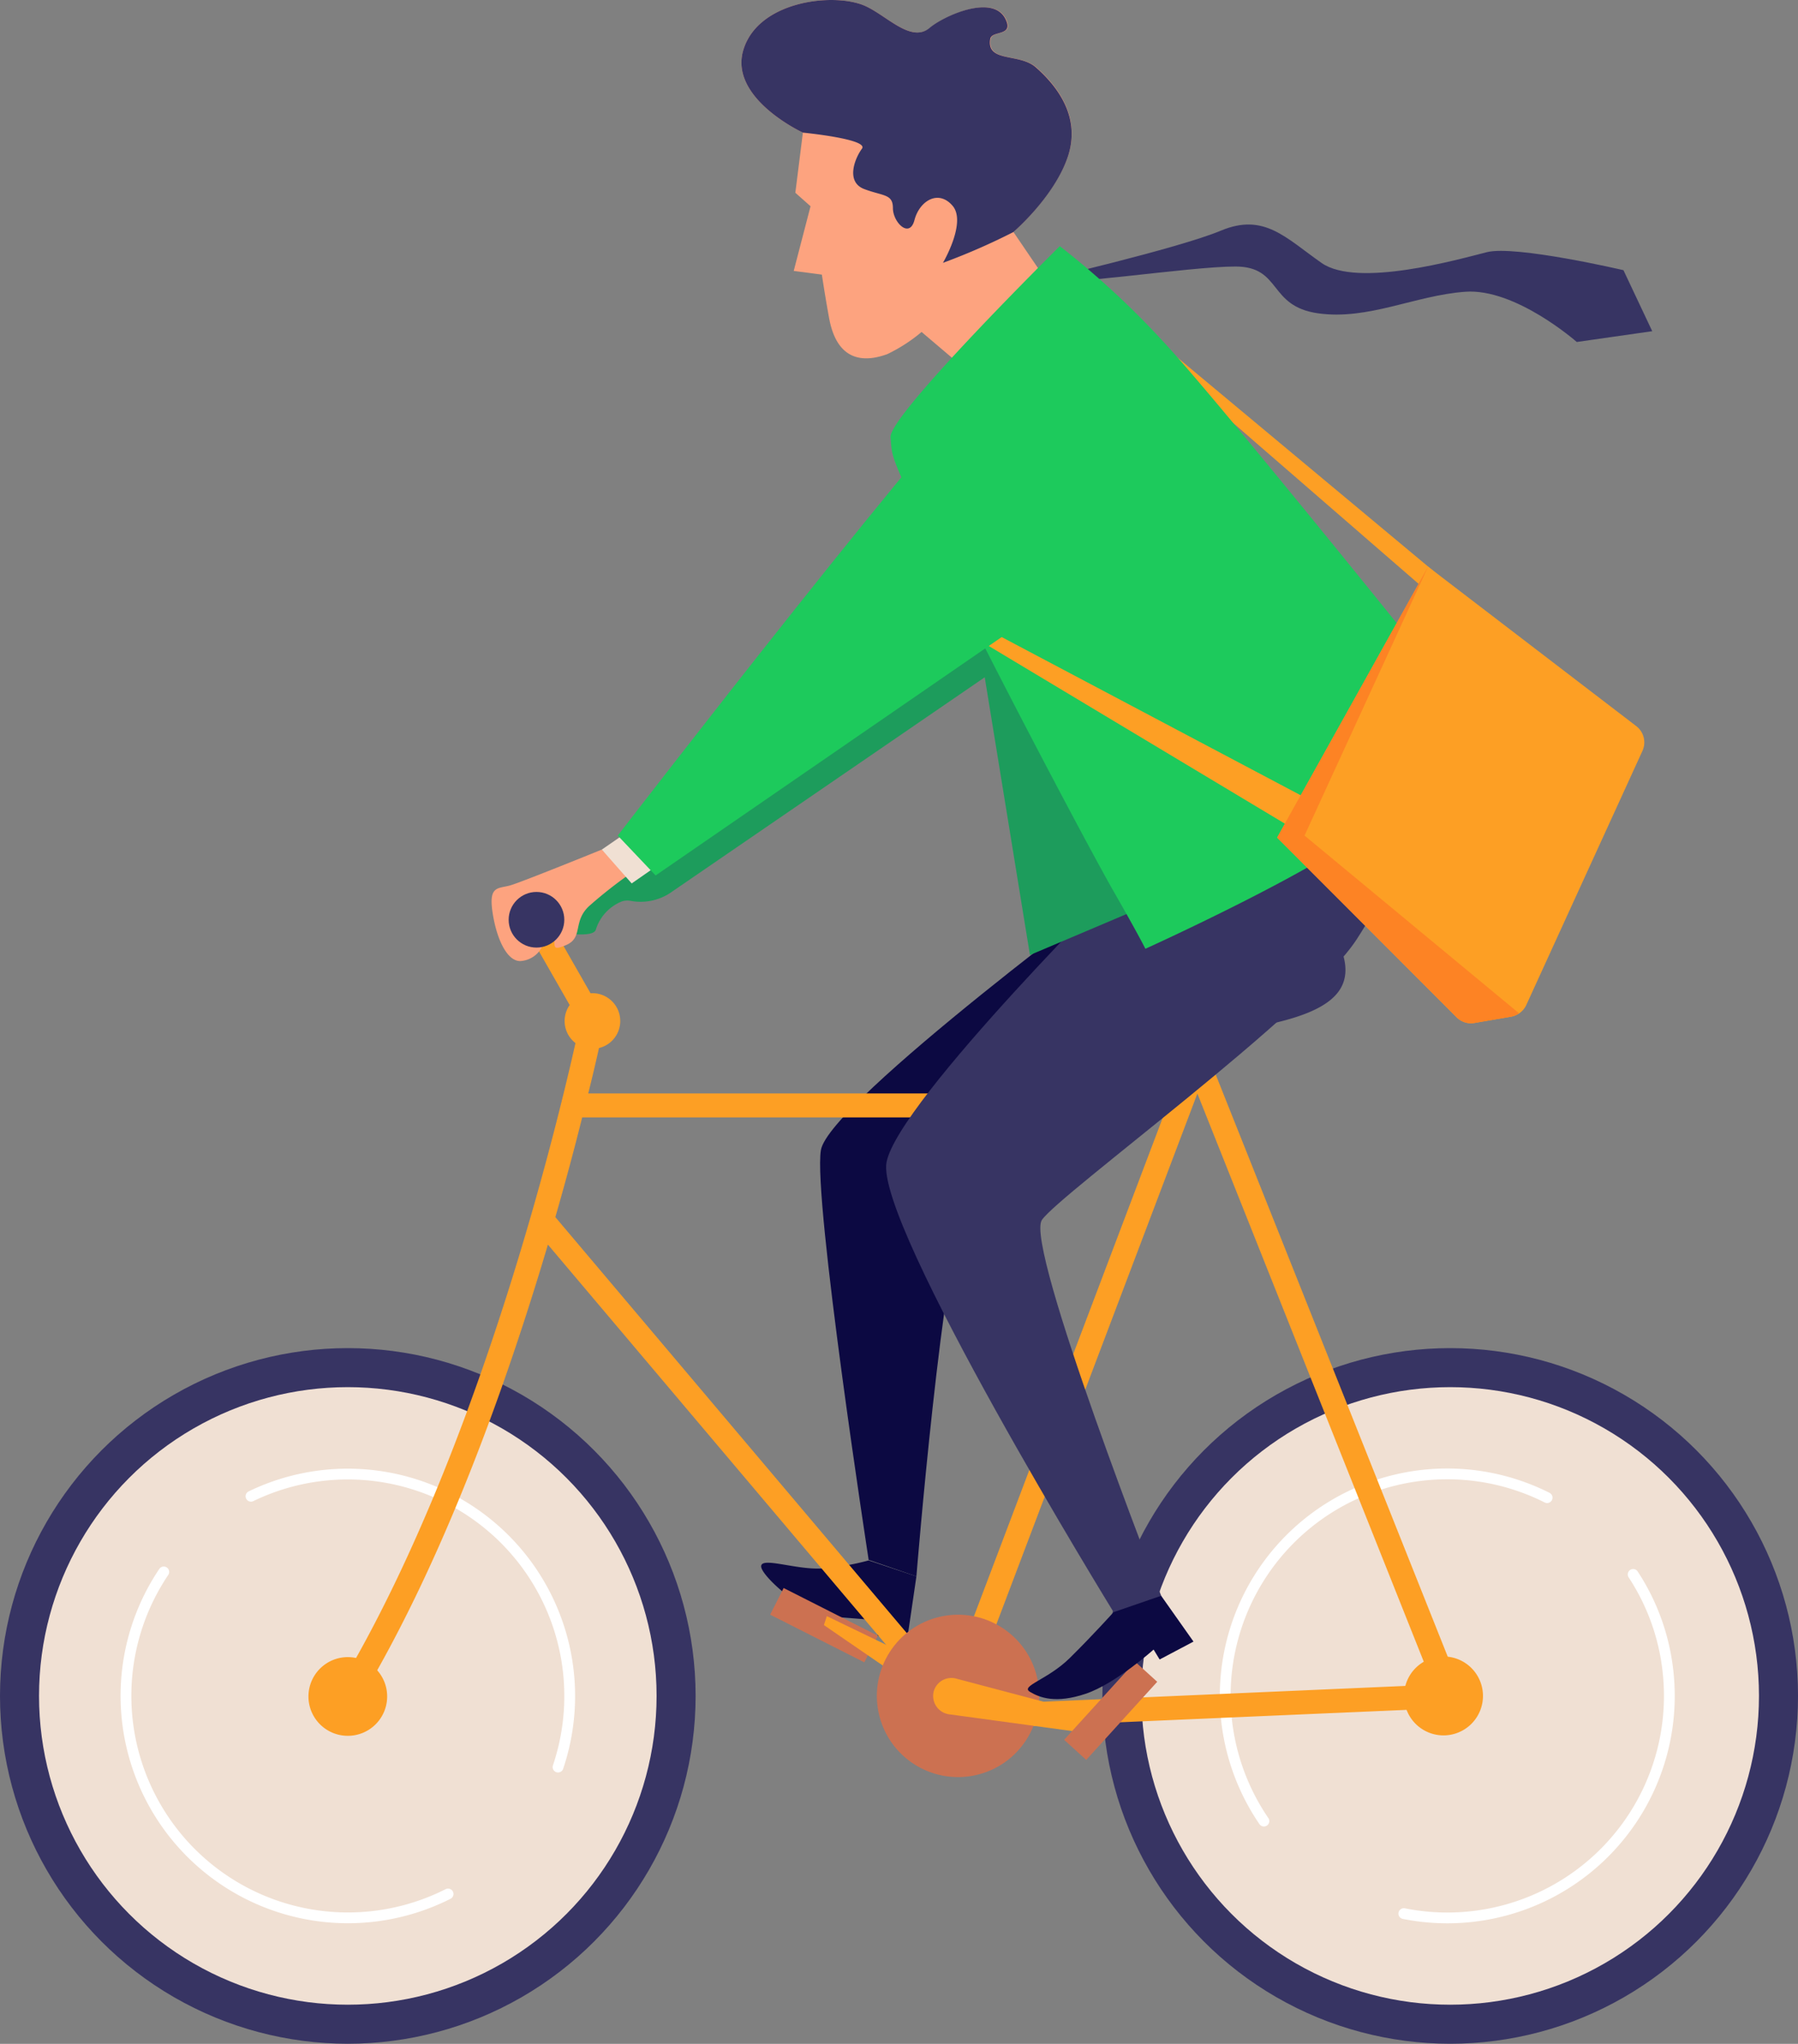 <svg xmlns="http://www.w3.org/2000/svg" viewBox="0 0 166.77 189.57"><rect x="0" y="0" width="166.77" height="189.57" fill="#808080" stroke="none"/><defs><style>.cls-1{fill:#0c0942;}.cls-2{fill:#373463;}.cls-3{fill:#f0e0d3;}.cls-4{fill:none;stroke:#fff;stroke-linecap:round;stroke-miterlimit:10;}.cls-5{fill:#fd9f24;}.cls-6{fill:#1d9c5c;}.cls-7{fill:#fda37f;}.cls-8{fill:#cc7151;}.cls-9{fill:#1dca5c;}.cls-10{fill:#fd8324;}</style></defs><title>Asset 6</title><g id="Layer_2" data-name="Layer 2"><g id="OBJECTS"><path class="cls-1" d="M105.32,81.2s-28.44,21-29.18,25.48,4.43,38,4.43,38L85,146.21s2.41-29.92,4.81-35.65,26.22-19.21,26.78-26S111.23,77.69,105.32,81.2Z"/><circle class="cls-2" cx="32.26" cy="157.3" r="32.26"/><circle class="cls-3" cx="32.26" cy="157.3" r="28.64"/><path class="cls-4" d="M51.76,163.9a20.59,20.59,0,0,0-28.48-25.12"/><path class="cls-4" d="M15.19,145.8a20.59,20.59,0,0,0,26.37,29.87"/><circle class="cls-2" cx="134.51" cy="157.3" r="32.26"/><circle class="cls-3" cx="134.51" cy="157.3" r="28.64"/><path class="cls-4" d="M130.21,177.49a20.59,20.59,0,0,0,24.46-22.81,20.38,20.38,0,0,0-3.19-8.65"/><path class="cls-4" d="M143.5,138.91a20.59,20.59,0,0,0-26.27,30"/><path class="cls-5" d="M57.53,94.7A2.58,2.58,0,1,0,55,97.28,2.58,2.58,0,0,0,57.53,94.7Z"/><path class="cls-5" d="M55,95.81a1.11,1.11,0,0,1-1-.56l-5.22-9.13A1.11,1.11,0,0,1,50.7,85l5.22,9.13a1.12,1.12,0,0,1-.42,1.52A1.18,1.18,0,0,1,55,95.81Z"/><path class="cls-6" d="M51.21,86.37l.66.11c1.11.18,3.23.42,3.4-.27a4.14,4.14,0,0,1,2.33-2.57,1.61,1.61,0,0,1,.86-.09,5,5,0,0,0,3.63-.68L93.32,61.46l-4.67-7.7L54.8,81.54"/><path class="cls-7" d="M55.82,78.8s-7.38,3-8.49,3.32-2,0-1.66,2.4,1.29,4.62,2.58,4.62a2.41,2.41,0,0,0,2.22-1.85c0-.55.18-2,.74-.92s-.37,2,1.29,1.29.55-2.22,2.22-3.69a43.89,43.89,0,0,1,3.5-2.77Z"/><circle class="cls-2" cx="49.76" cy="85.31" r="2.58"/><path class="cls-2" d="M119.91,87.66a23.12,23.12,0,0,1-7.39,2c-4.06.37-6.83-.18-5.91,2.77s7.21,3.51,11.82,2.4,6.84-2.77,6.28-5.72S121.39,87.11,119.91,87.66Z"/><path class="cls-1" d="M80.57,144.73a22.89,22.89,0,0,1-4.25.74c-2.4.18-5.72-1.11-5.72-.19s4.06,4.44,6.09,4.62,4.62.37,4.62.37l.1,1.44,2.67.78.92-6.28Z"/><rect class="cls-8" x="71.52" y="149.35" width="9.79" height="2.77" transform="translate(76.33 -18.26) rotate(26.85)"/><polygon class="cls-5" points="76.42 150.73 87.59 158.4 88.68 155.69 76.69 149.9 76.42 150.73"/><path class="cls-5" d="M135,155.46,112.45,98.89a1,1,0,0,0-.27-.39l1.19-3.14a1.11,1.11,0,1,0-2.07-.79l-2.59,6.85H54.56c1-4,1.46-6.4,1.48-6.5a1.11,1.11,0,0,0-2.17-.44c-.08.38-7.7,37.66-22.56,62.25a1.11,1.11,0,0,0,.38,1.52,1.07,1.07,0,0,0,.57.16,1.11,1.11,0,0,0,1-.53c7.88-13,13.75-29.59,17.56-42.44l36.75,43.49a1.67,1.67,0,0,0,.27.51,2.2,2.2,0,0,0,1.78.92h.1L133,158.48a2.21,2.21,0,0,0,2-3ZM54,103.64h53.86L88,156.08,51.51,112.89C52.51,109.42,53.34,106.29,54,103.64Zm35.58,54.51,21.48-56.72,21.85,54.83Z"/><path class="cls-5" d="M35.91,157.3A3.65,3.65,0,1,0,32.26,161,3.65,3.65,0,0,0,35.91,157.3Z"/><path class="cls-5" d="M137.55,157.3a3.66,3.66,0,1,0-3.66,3.66A3.66,3.66,0,0,0,137.55,157.3Z"/><circle class="cls-8" cx="88.86" cy="157.3" r="7.53" transform="translate(-31.28 22.37) rotate(-12.22)"/><path class="cls-5" d="M100.33,158.77l-11.65-3.08a1.7,1.7,0,0,0-2.08,1.21h0A1.72,1.72,0,0,0,88,159l13,1.77Z"/><rect class="cls-8" x="98.12" y="157.29" width="9.79" height="2.77" transform="translate(-83.69 128.18) rotate(-47.73)"/><path class="cls-2" d="M105.14,80.46s-21.8,21.61-22.91,27.33,21.06,41.74,21.06,41.74l4.43-1.48S95,115.55,96.64,113.15s24.75-19.21,29.18-26,5.91-13.3,2.59-16.44S105.14,80.46,105.14,80.46Z"/><polygon class="cls-6" points="90.18 55.71 95.53 88.58 107.72 83.41 92.21 52.38 90.18 55.71"/><path class="cls-2" d="M96.25,26.06s13-3,17-4.67,6,.67,9.33,3,12.67-.33,15.33-1,12.67,1.67,12.67,1.67l2.67,5.66-7,1s-5.67-5-10.34-4.66-9,2.66-13.66,2-3.34-4.34-7.67-4.34S98.33,26.63,96.25,26.06Z"/><path class="cls-5" d="M104.58,29.3l31,25.85-2,.74L104.21,30.41S103.66,28.93,104.58,29.3Z"/><path class="cls-7" d="M99,14.67c1.32-3.69-.79-6.59-2.89-8.43-1.53-1.34-4.59-.41-4.22-2.63.14-.81,2.21-.21,1.42-1.83-1.14-2.36-5.62-.36-7,.77C84.48,4.13,82.09,1.24,80,.45,77-.68,70.26.18,68.94,4.66s5.53,7.64,5.53,7.64l-.7,5.58,1.41,1.25-1.56,6,2.61.34c.24,1.57.48,3,.69,4.13.82,4.23,3.58,3.9,5.37,3.25a14.91,14.91,0,0,0,3.19-2.06l4.18,3.55,7.51-8.16L94,21.52S97.65,18.36,99,14.67Z"/><path class="cls-2" d="M96.07,6.24c-1.53-1.34-4.59-.41-4.22-2.63.14-.81,2.21-.21,1.42-1.83-1.14-2.36-5.62-.36-7,.77C84.48,4.13,82.09,1.24,80,.45,77-.68,70.26.18,68.94,4.66s5.53,7.64,5.53,7.64,6.14.6,5.48,1.49-1.54,3.09.22,3.75,2.65.44,2.65,1.76,1.54,2.87,2,1.11,2.2-2.87,3.53-1.33-.89,5.3-.89,5.3A60.17,60.17,0,0,0,94,21.52s3.69-3.16,5-6.85S98.17,8.08,96.07,6.24Z"/><path class="cls-9" d="M98.3,22.83S82.42,38.53,82.6,40.56,82.42,42,87.41,52.2s13.66,26.6,15.88,30.47S106.24,88,106.24,88s17.55-7.94,22-12.19a52.49,52.49,0,0,0,7.76-10S113.26,37.42,107.91,31.7A79.32,79.32,0,0,0,98.3,22.83Z"/><polygon class="cls-3" points="58.78 76.76 55.82 78.8 58.59 81.94 60.99 80.27 58.78 76.76"/><polygon class="cls-5" points="88.7 58.11 121.02 77.5 122.13 74.55 90.36 57.74 88.7 58.11"/><path class="cls-9" d="M101.44,33.36s-4.62-1.66-8.31.37S57.3,77.5,57.3,77.5l3.51,3.7,44.51-30.66"/><path class="cls-5" d="M132.47,52.57l-14,25.12L135.1,94.35a1.88,1.88,0,0,0,1.67.53l3.39-.58a1.92,1.92,0,0,0,1.41-1.09l10.77-23.56a1.9,1.9,0,0,0-.57-2.3Z"/><path class="cls-10" d="M121,77.5l11.45-24.93-14,25.12L135.1,94.35a1.88,1.88,0,0,0,1.67.53l3.39-.58a2.09,2.09,0,0,0,.73-.32Z"/><path class="cls-1" d="M103.29,149.53s-2,2.22-4.06,4.25-4.62,2.59-3.7,3.14,2.4,1.11,5.17.18S107,153,107,153l.56.92,3.14-1.66-3-4.25Z"/></g></g></svg>